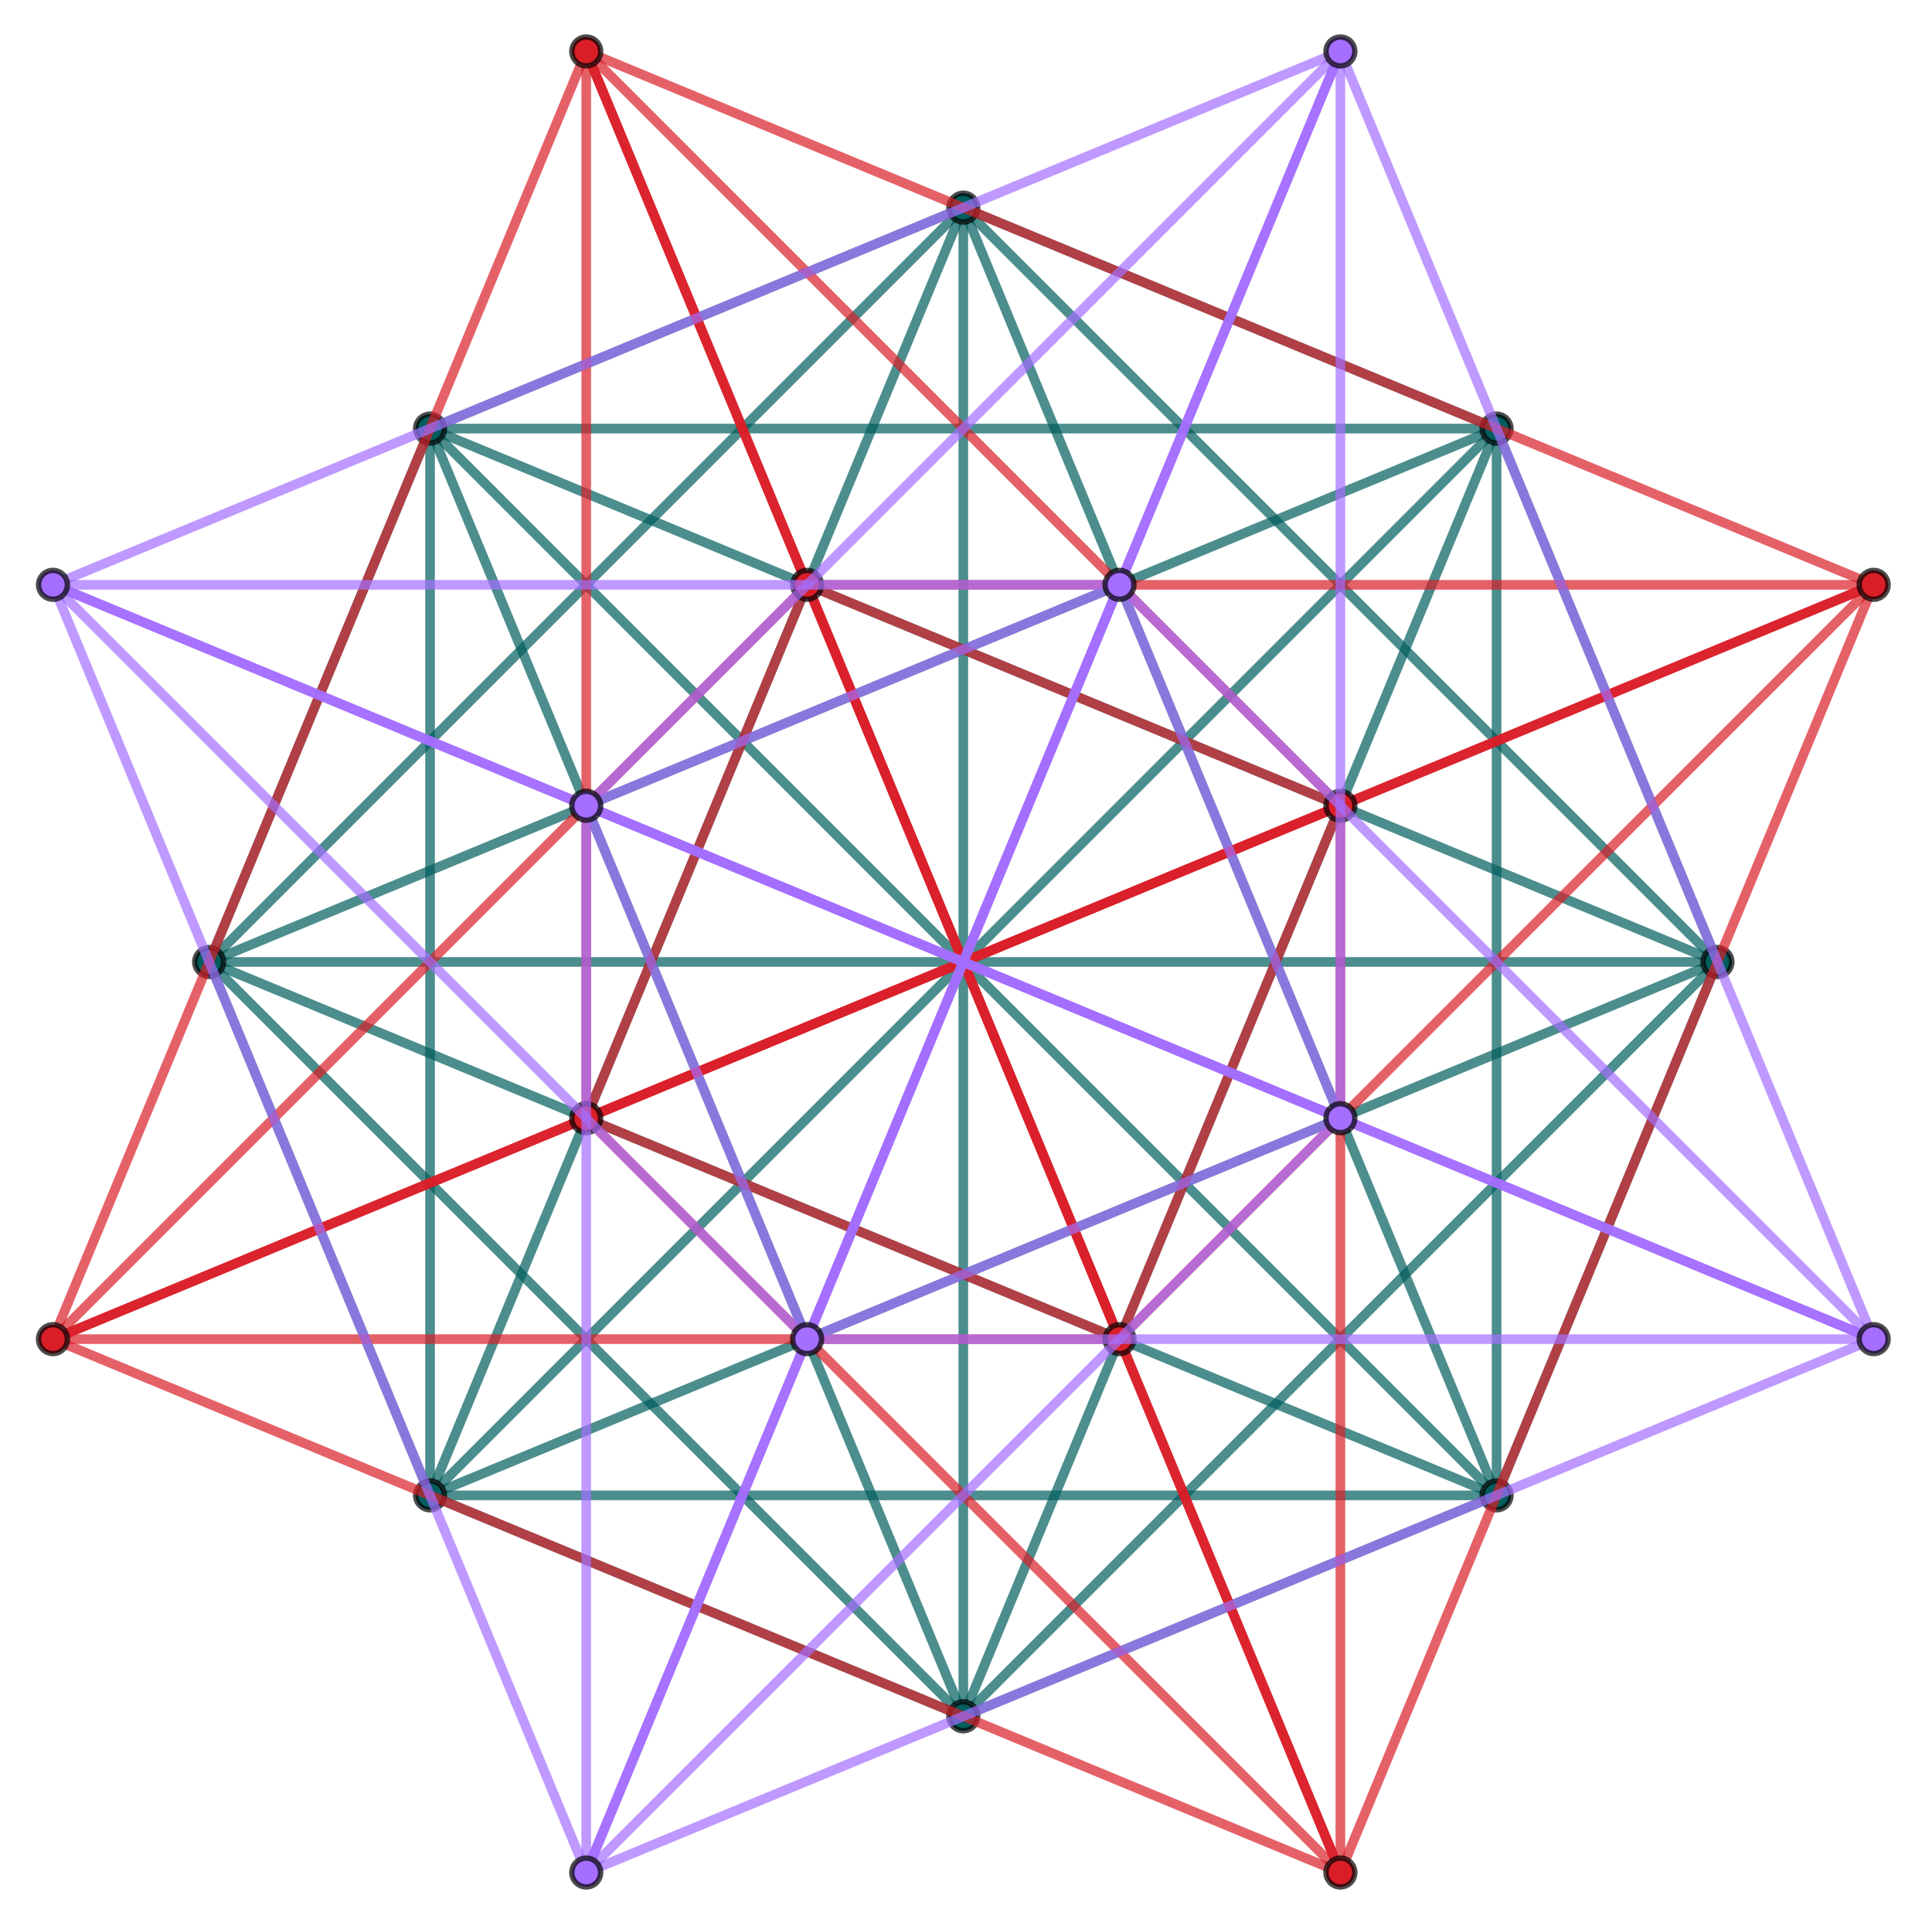 <?xml version="1.0" encoding="UTF-8"?>
<svg xmlns="http://www.w3.org/2000/svg" xmlns:xlink="http://www.w3.org/1999/xlink" width="360pt" height="359pt" viewBox="0 0 360 359" version="1.1">
<g id="surface22">
<path style="fill:none;stroke-width:1.795;stroke-linecap:butt;stroke-linejoin:miter;stroke:rgb(0%,36.47%,36.47%);stroke-opacity:0.7;stroke-miterlimit:3.25;" d="M 384.125 182.312 L 247.402 45.586 " transform="matrix(1,0,0,1,-66,-5)"/>
<path style="fill:none;stroke-width:1.795;stroke-linecap:butt;stroke-linejoin:miter;stroke:rgb(0%,36.47%,36.47%);stroke-opacity:0.7;stroke-miterlimit:3.25;" d="M 384.996 186.695 L 345.898 281.098 " transform="matrix(1,0,0,1,-66,-5)"/>
<path style="fill:none;stroke-width:1.795;stroke-linecap:butt;stroke-linejoin:miter;stroke:rgb(0%,36.47%,36.47%);stroke-opacity:0.7;stroke-miterlimit:3.25;" d="M 384.996 181.73 L 345.898 87.328 " transform="matrix(1,0,0,1,-66,-5)"/>
<path style="fill:none;stroke-width:1.795;stroke-linecap:butt;stroke-linejoin:miter;stroke:rgb(0%,36.47%,36.47%);stroke-opacity:0.7;stroke-miterlimit:3.25;" d="M 383.34 184.211 L 107.66 184.211 " transform="matrix(1,0,0,1,-66,-5)"/>
<path style="fill:none;stroke-width:1.795;stroke-linecap:butt;stroke-linejoin:miter;stroke:rgb(0%,36.47%,36.47%);stroke-opacity:0.7;stroke-miterlimit:3.25;" d="M 384.125 186.113 L 247.402 322.84 " transform="matrix(1,0,0,1,-66,-5)"/>
<path style="fill:none;stroke-width:1.795;stroke-linecap:butt;stroke-linejoin:miter;stroke:rgb(0%,36.47%,36.47%);stroke-opacity:0.7;stroke-miterlimit:3.25;" d="M 383.543 183.184 L 148.617 85.875 " transform="matrix(1,0,0,1,-66,-5)"/>
<path style="fill:none;stroke-width:1.795;stroke-linecap:butt;stroke-linejoin:miter;stroke:rgb(0%,36.47%,36.47%);stroke-opacity:0.7;stroke-miterlimit:3.25;" d="M 383.543 185.242 L 148.617 282.551 " transform="matrix(1,0,0,1,-66,-5)"/>
<path style="fill:none;stroke-width:1.795;stroke-linecap:butt;stroke-linejoin:miter;stroke:rgb(0%,36.47%,36.47%);stroke-opacity:0.7;stroke-miterlimit:3.25;" d="M 246.527 46.172 L 343.84 281.098 " transform="matrix(1,0,0,1,-66,-5)"/>
<path style="fill:none;stroke-width:1.795;stroke-linecap:butt;stroke-linejoin:miter;stroke:rgb(0%,36.47%,36.47%);stroke-opacity:0.7;stroke-miterlimit:3.25;" d="M 247.984 44.715 L 342.383 83.816 " transform="matrix(1,0,0,1,-66,-5)"/>
<path style="fill:none;stroke-width:1.795;stroke-linecap:butt;stroke-linejoin:miter;stroke:rgb(0%,36.47%,36.47%);stroke-opacity:0.7;stroke-miterlimit:3.25;" d="M 243.598 45.586 L 106.875 182.312 " transform="matrix(1,0,0,1,-66,-5)"/>
<path style="fill:none;stroke-width:1.795;stroke-linecap:butt;stroke-linejoin:miter;stroke:rgb(0%,36.47%,36.47%);stroke-opacity:0.7;stroke-miterlimit:3.25;" d="M 245.5 46.375 L 245.5 322.051 " transform="matrix(1,0,0,1,-66,-5)"/>
<path style="fill:none;stroke-width:1.795;stroke-linecap:butt;stroke-linejoin:miter;stroke:rgb(0%,36.47%,36.47%);stroke-opacity:0.7;stroke-miterlimit:3.25;" d="M 243.016 44.715 L 148.617 83.816 " transform="matrix(1,0,0,1,-66,-5)"/>
<path style="fill:none;stroke-width:1.795;stroke-linecap:butt;stroke-linejoin:miter;stroke:rgb(0%,36.47%,36.47%);stroke-opacity:0.7;stroke-miterlimit:3.25;" d="M 244.473 46.172 L 147.16 281.098 " transform="matrix(1,0,0,1,-66,-5)"/>
<path style="fill:none;stroke-width:1.795;stroke-linecap:butt;stroke-linejoin:miter;stroke:rgb(0%,36.47%,36.47%);stroke-opacity:0.7;stroke-miterlimit:3.25;" d="M 344.867 280.891 L 344.867 87.535 " transform="matrix(1,0,0,1,-66,-5)"/>
<path style="fill:none;stroke-width:1.795;stroke-linecap:butt;stroke-linejoin:miter;stroke:rgb(0%,36.47%,36.47%);stroke-opacity:0.7;stroke-miterlimit:3.25;" d="M 342.383 282.551 L 107.457 185.242 " transform="matrix(1,0,0,1,-66,-5)"/>
<path style="fill:none;stroke-width:1.795;stroke-linecap:butt;stroke-linejoin:miter;stroke:rgb(0%,36.47%,36.47%);stroke-opacity:0.7;stroke-miterlimit:3.25;" d="M 342.383 284.609 L 247.984 323.711 " transform="matrix(1,0,0,1,-66,-5)"/>
<path style="fill:none;stroke-width:1.795;stroke-linecap:butt;stroke-linejoin:miter;stroke:rgb(0%,36.47%,36.47%);stroke-opacity:0.7;stroke-miterlimit:3.25;" d="M 342.965 281.68 L 148.035 86.746 " transform="matrix(1,0,0,1,-66,-5)"/>
<path style="fill:none;stroke-width:1.795;stroke-linecap:butt;stroke-linejoin:miter;stroke:rgb(0%,36.47%,36.47%);stroke-opacity:0.7;stroke-miterlimit:3.25;" d="M 342.18 283.582 L 148.82 283.582 " transform="matrix(1,0,0,1,-66,-5)"/>
<path style="fill:none;stroke-width:1.795;stroke-linecap:butt;stroke-linejoin:miter;stroke:rgb(0%,36.47%,36.47%);stroke-opacity:0.7;stroke-miterlimit:3.25;" d="M 342.383 85.875 L 107.457 183.184 " transform="matrix(1,0,0,1,-66,-5)"/>
<path style="fill:none;stroke-width:1.795;stroke-linecap:butt;stroke-linejoin:miter;stroke:rgb(0%,36.47%,36.47%);stroke-opacity:0.7;stroke-miterlimit:3.25;" d="M 343.84 87.328 L 246.527 322.254 " transform="matrix(1,0,0,1,-66,-5)"/>
<path style="fill:none;stroke-width:1.795;stroke-linecap:butt;stroke-linejoin:miter;stroke:rgb(0%,36.47%,36.47%);stroke-opacity:0.7;stroke-miterlimit:3.25;" d="M 342.18 84.844 L 148.82 84.844 " transform="matrix(1,0,0,1,-66,-5)"/>
<path style="fill:none;stroke-width:1.795;stroke-linecap:butt;stroke-linejoin:miter;stroke:rgb(0%,36.47%,36.47%);stroke-opacity:0.7;stroke-miterlimit:3.25;" d="M 342.965 86.746 L 148.035 281.68 " transform="matrix(1,0,0,1,-66,-5)"/>
<path style="fill:none;stroke-width:1.795;stroke-linecap:butt;stroke-linejoin:miter;stroke:rgb(0%,36.47%,36.47%);stroke-opacity:0.7;stroke-miterlimit:3.25;" d="M 106.875 186.113 L 243.598 322.84 " transform="matrix(1,0,0,1,-66,-5)"/>
<path style="fill:none;stroke-width:1.795;stroke-linecap:butt;stroke-linejoin:miter;stroke:rgb(0%,36.47%,36.47%);stroke-opacity:0.7;stroke-miterlimit:3.25;" d="M 106.004 181.73 L 145.102 87.328 " transform="matrix(1,0,0,1,-66,-5)"/>
<path style="fill:none;stroke-width:1.795;stroke-linecap:butt;stroke-linejoin:miter;stroke:rgb(0%,36.47%,36.47%);stroke-opacity:0.7;stroke-miterlimit:3.25;" d="M 106.004 186.695 L 145.102 281.098 " transform="matrix(1,0,0,1,-66,-5)"/>
<path style="fill:none;stroke-width:1.795;stroke-linecap:butt;stroke-linejoin:miter;stroke:rgb(0%,36.47%,36.47%);stroke-opacity:0.7;stroke-miterlimit:3.25;" d="M 244.473 322.254 L 147.16 87.328 " transform="matrix(1,0,0,1,-66,-5)"/>
<path style="fill:none;stroke-width:1.795;stroke-linecap:butt;stroke-linejoin:miter;stroke:rgb(0%,36.47%,36.47%);stroke-opacity:0.7;stroke-miterlimit:3.25;" d="M 243.016 323.711 L 148.617 284.609 " transform="matrix(1,0,0,1,-66,-5)"/>
<path style="fill:none;stroke-width:1.795;stroke-linecap:butt;stroke-linejoin:miter;stroke:rgb(0%,36.47%,36.47%);stroke-opacity:0.7;stroke-miterlimit:3.25;" d="M 146.133 87.535 L 146.133 280.891 " transform="matrix(1,0,0,1,-66,-5)"/>
<path style="fill:none;stroke-width:1.795;stroke-linecap:square;stroke-linejoin:miter;stroke:rgb(0%,36.47%,36.47%);stroke-opacity:0.7;stroke-miterlimit:3.25;" d="M 247.402 45.586 Z M 247.402 45.586 " transform="matrix(1,0,0,1,-66,-5)"/>
<path style="fill:none;stroke-width:1.795;stroke-linecap:square;stroke-linejoin:miter;stroke:rgb(0%,36.47%,36.47%);stroke-opacity:0.7;stroke-miterlimit:3.25;" d="M 345.898 281.098 Z M 345.898 281.098 " transform="matrix(1,0,0,1,-66,-5)"/>
<path style="fill:none;stroke-width:1.795;stroke-linecap:square;stroke-linejoin:miter;stroke:rgb(0%,36.47%,36.47%);stroke-opacity:0.7;stroke-miterlimit:3.25;" d="M 345.898 87.328 Z M 345.898 87.328 " transform="matrix(1,0,0,1,-66,-5)"/>
<path style="fill:none;stroke-width:1.795;stroke-linecap:square;stroke-linejoin:miter;stroke:rgb(0%,36.47%,36.47%);stroke-opacity:0.7;stroke-miterlimit:3.25;" d="M 107.66 184.211 Z M 107.66 184.211 " transform="matrix(1,0,0,1,-66,-5)"/>
<path style="fill:none;stroke-width:1.795;stroke-linecap:square;stroke-linejoin:miter;stroke:rgb(0%,36.47%,36.47%);stroke-opacity:0.7;stroke-miterlimit:3.25;" d="M 247.402 322.84 Z M 247.402 322.84 " transform="matrix(1,0,0,1,-66,-5)"/>
<path style="fill:none;stroke-width:1.795;stroke-linecap:square;stroke-linejoin:miter;stroke:rgb(0%,36.47%,36.47%);stroke-opacity:0.7;stroke-miterlimit:3.25;" d="M 148.617 85.875 Z M 148.617 85.875 " transform="matrix(1,0,0,1,-66,-5)"/>
<path style="fill:none;stroke-width:1.795;stroke-linecap:square;stroke-linejoin:miter;stroke:rgb(0%,36.47%,36.47%);stroke-opacity:0.7;stroke-miterlimit:3.25;" d="M 148.617 282.551 Z M 148.617 282.551 " transform="matrix(1,0,0,1,-66,-5)"/>
<path style="fill:none;stroke-width:1.795;stroke-linecap:square;stroke-linejoin:miter;stroke:rgb(0%,36.47%,36.47%);stroke-opacity:0.7;stroke-miterlimit:3.25;" d="M 343.84 281.098 Z M 343.84 281.098 " transform="matrix(1,0,0,1,-66,-5)"/>
<path style="fill:none;stroke-width:1.795;stroke-linecap:square;stroke-linejoin:miter;stroke:rgb(0%,36.47%,36.47%);stroke-opacity:0.7;stroke-miterlimit:3.25;" d="M 342.383 83.816 Z M 342.383 83.816 " transform="matrix(1,0,0,1,-66,-5)"/>
<path style="fill:none;stroke-width:1.795;stroke-linecap:square;stroke-linejoin:miter;stroke:rgb(0%,36.47%,36.47%);stroke-opacity:0.7;stroke-miterlimit:3.25;" d="M 106.875 182.312 Z M 106.875 182.312 " transform="matrix(1,0,0,1,-66,-5)"/>
<path style="fill:none;stroke-width:1.795;stroke-linecap:square;stroke-linejoin:miter;stroke:rgb(0%,36.47%,36.47%);stroke-opacity:0.7;stroke-miterlimit:3.25;" d="M 245.5 322.051 Z M 245.5 322.051 " transform="matrix(1,0,0,1,-66,-5)"/>
<path style="fill:none;stroke-width:1.795;stroke-linecap:square;stroke-linejoin:miter;stroke:rgb(0%,36.47%,36.47%);stroke-opacity:0.7;stroke-miterlimit:3.25;" d="M 148.617 83.816 Z M 148.617 83.816 " transform="matrix(1,0,0,1,-66,-5)"/>
<path style="fill:none;stroke-width:1.795;stroke-linecap:square;stroke-linejoin:miter;stroke:rgb(0%,36.47%,36.47%);stroke-opacity:0.7;stroke-miterlimit:3.25;" d="M 147.16 281.098 Z M 147.16 281.098 " transform="matrix(1,0,0,1,-66,-5)"/>
<path style="fill:none;stroke-width:1.795;stroke-linecap:square;stroke-linejoin:miter;stroke:rgb(0%,36.47%,36.47%);stroke-opacity:0.7;stroke-miterlimit:3.25;" d="M 344.867 87.535 Z M 344.867 87.535 " transform="matrix(1,0,0,1,-66,-5)"/>
<path style="fill:none;stroke-width:1.795;stroke-linecap:square;stroke-linejoin:miter;stroke:rgb(0%,36.47%,36.47%);stroke-opacity:0.7;stroke-miterlimit:3.25;" d="M 107.457 185.242 Z M 107.457 185.242 " transform="matrix(1,0,0,1,-66,-5)"/>
<path style="fill:none;stroke-width:1.795;stroke-linecap:square;stroke-linejoin:miter;stroke:rgb(0%,36.47%,36.47%);stroke-opacity:0.7;stroke-miterlimit:3.25;" d="M 247.984 323.711 Z M 247.984 323.711 " transform="matrix(1,0,0,1,-66,-5)"/>
<path style="fill:none;stroke-width:1.795;stroke-linecap:square;stroke-linejoin:miter;stroke:rgb(0%,36.47%,36.47%);stroke-opacity:0.7;stroke-miterlimit:3.25;" d="M 148.035 86.746 Z M 148.035 86.746 " transform="matrix(1,0,0,1,-66,-5)"/>
<path style="fill:none;stroke-width:1.795;stroke-linecap:square;stroke-linejoin:miter;stroke:rgb(0%,36.47%,36.47%);stroke-opacity:0.7;stroke-miterlimit:3.25;" d="M 148.82 283.582 Z M 148.82 283.582 " transform="matrix(1,0,0,1,-66,-5)"/>
<path style="fill:none;stroke-width:1.795;stroke-linecap:square;stroke-linejoin:miter;stroke:rgb(0%,36.47%,36.47%);stroke-opacity:0.7;stroke-miterlimit:3.25;" d="M 107.457 183.184 Z M 107.457 183.184 " transform="matrix(1,0,0,1,-66,-5)"/>
<path style="fill:none;stroke-width:1.795;stroke-linecap:square;stroke-linejoin:miter;stroke:rgb(0%,36.47%,36.47%);stroke-opacity:0.7;stroke-miterlimit:3.25;" d="M 246.527 322.254 Z M 246.527 322.254 " transform="matrix(1,0,0,1,-66,-5)"/>
<path style="fill:none;stroke-width:1.795;stroke-linecap:square;stroke-linejoin:miter;stroke:rgb(0%,36.47%,36.47%);stroke-opacity:0.7;stroke-miterlimit:3.25;" d="M 148.82 84.844 Z M 148.82 84.844 " transform="matrix(1,0,0,1,-66,-5)"/>
<path style="fill:none;stroke-width:1.795;stroke-linecap:square;stroke-linejoin:miter;stroke:rgb(0%,36.47%,36.47%);stroke-opacity:0.7;stroke-miterlimit:3.25;" d="M 148.035 281.68 Z M 148.035 281.68 " transform="matrix(1,0,0,1,-66,-5)"/>
<path style="fill:none;stroke-width:1.795;stroke-linecap:square;stroke-linejoin:miter;stroke:rgb(0%,36.47%,36.47%);stroke-opacity:0.7;stroke-miterlimit:3.25;" d="M 243.598 322.84 Z M 243.598 322.84 " transform="matrix(1,0,0,1,-66,-5)"/>
<path style="fill:none;stroke-width:1.795;stroke-linecap:square;stroke-linejoin:miter;stroke:rgb(0%,36.47%,36.47%);stroke-opacity:0.7;stroke-miterlimit:3.25;" d="M 145.102 87.328 Z M 145.102 87.328 " transform="matrix(1,0,0,1,-66,-5)"/>
<path style="fill:none;stroke-width:1.795;stroke-linecap:square;stroke-linejoin:miter;stroke:rgb(0%,36.47%,36.47%);stroke-opacity:0.7;stroke-miterlimit:3.25;" d="M 145.102 281.098 Z M 145.102 281.098 " transform="matrix(1,0,0,1,-66,-5)"/>
<path style="fill:none;stroke-width:1.795;stroke-linecap:square;stroke-linejoin:miter;stroke:rgb(0%,36.47%,36.47%);stroke-opacity:0.7;stroke-miterlimit:3.25;" d="M 147.16 87.328 Z M 147.16 87.328 " transform="matrix(1,0,0,1,-66,-5)"/>
<path style="fill:none;stroke-width:1.795;stroke-linecap:square;stroke-linejoin:miter;stroke:rgb(0%,36.47%,36.47%);stroke-opacity:0.7;stroke-miterlimit:3.25;" d="M 148.617 284.609 Z M 148.617 284.609 " transform="matrix(1,0,0,1,-66,-5)"/>
<path style="fill:none;stroke-width:1.795;stroke-linecap:square;stroke-linejoin:miter;stroke:rgb(0%,36.47%,36.47%);stroke-opacity:0.7;stroke-miterlimit:3.25;" d="M 146.133 280.891 Z M 146.133 280.891 " transform="matrix(1,0,0,1,-66,-5)"/>
<path style="fill-rule:evenodd;fill:rgb(0%,36.47%,36.47%);fill-opacity:1;stroke-width:1;stroke-linecap:square;stroke-linejoin:miter;stroke:rgb(0%,0%,0%);stroke-opacity:0.7;stroke-miterlimit:3.25;" d="M 388.715 184.211 C 388.715 183.5 388.434 182.816 387.93 182.312 C 387.426 181.809 386.738 181.523 386.027 181.523 C 385.312 181.523 384.629 181.809 384.125 182.312 C 383.621 182.816 383.34 183.5 383.34 184.211 C 383.34 184.926 383.621 185.609 384.125 186.113 C 384.629 186.617 385.312 186.902 386.027 186.902 C 386.738 186.902 387.426 186.617 387.93 186.113 C 388.434 185.609 388.715 184.926 388.715 184.211 Z M 388.715 184.211 " transform="matrix(1,0,0,1,-66,-5)"/>
<path style="fill-rule:evenodd;fill:rgb(0%,36.47%,36.47%);fill-opacity:1;stroke-width:1;stroke-linecap:square;stroke-linejoin:miter;stroke:rgb(0%,0%,0%);stroke-opacity:0.7;stroke-miterlimit:3.25;" d="M 248.188 43.688 C 248.188 42.973 247.906 42.289 247.402 41.785 C 246.898 41.281 246.215 40.996 245.5 40.996 C 244.785 40.996 244.102 41.281 243.598 41.785 C 243.094 42.289 242.812 42.973 242.812 43.688 C 242.812 44.398 243.094 45.082 243.598 45.586 C 244.102 46.09 244.785 46.375 245.5 46.375 C 246.215 46.375 246.898 46.09 247.402 45.586 C 247.906 45.082 248.188 44.398 248.188 43.688 Z M 248.188 43.688 " transform="matrix(1,0,0,1,-66,-5)"/>
<path style="fill-rule:evenodd;fill:rgb(0%,36.47%,36.47%);fill-opacity:1;stroke-width:1;stroke-linecap:square;stroke-linejoin:miter;stroke:rgb(0%,0%,0%);stroke-opacity:0.7;stroke-miterlimit:3.25;" d="M 347.555 283.582 C 347.555 282.867 347.273 282.184 346.77 281.68 C 346.266 281.176 345.582 280.891 344.867 280.891 C 344.156 280.891 343.469 281.176 342.965 281.68 C 342.461 282.184 342.18 282.867 342.18 283.582 C 342.18 284.293 342.461 284.977 342.965 285.48 C 343.469 285.984 344.156 286.27 344.867 286.27 C 345.582 286.27 346.266 285.984 346.77 285.48 C 347.273 284.977 347.555 284.293 347.555 283.582 Z M 347.555 283.582 " transform="matrix(1,0,0,1,-66,-5)"/>
<path style="fill-rule:evenodd;fill:rgb(0%,36.47%,36.47%);fill-opacity:1;stroke-width:1;stroke-linecap:square;stroke-linejoin:miter;stroke:rgb(0%,0%,0%);stroke-opacity:0.7;stroke-miterlimit:3.25;" d="M 347.555 84.844 C 347.555 84.133 347.273 83.449 346.77 82.945 C 346.266 82.441 345.582 82.156 344.867 82.156 C 344.156 82.156 343.469 82.441 342.965 82.945 C 342.461 83.449 342.18 84.133 342.18 84.844 C 342.18 85.559 342.461 86.242 342.965 86.746 C 343.469 87.25 344.156 87.535 344.867 87.535 C 345.582 87.535 346.266 87.25 346.77 86.746 C 347.273 86.242 347.555 85.559 347.555 84.844 Z M 347.555 84.844 " transform="matrix(1,0,0,1,-66,-5)"/>
<path style="fill-rule:evenodd;fill:rgb(0%,36.47%,36.47%);fill-opacity:1;stroke-width:1;stroke-linecap:square;stroke-linejoin:miter;stroke:rgb(0%,0%,0%);stroke-opacity:0.7;stroke-miterlimit:3.25;" d="M 107.66 184.211 C 107.66 183.5 107.379 182.816 106.875 182.312 C 106.371 181.809 105.688 181.523 104.973 181.523 C 104.262 181.523 103.574 181.809 103.07 182.312 C 102.566 182.816 102.285 183.5 102.285 184.211 C 102.285 184.926 102.566 185.609 103.07 186.113 C 103.574 186.617 104.262 186.902 104.973 186.902 C 105.688 186.902 106.371 186.617 106.875 186.113 C 107.379 185.609 107.66 184.926 107.66 184.211 Z M 107.66 184.211 " transform="matrix(1,0,0,1,-66,-5)"/>
<path style="fill-rule:evenodd;fill:rgb(0%,36.47%,36.47%);fill-opacity:1;stroke-width:1;stroke-linecap:square;stroke-linejoin:miter;stroke:rgb(0%,0%,0%);stroke-opacity:0.7;stroke-miterlimit:3.25;" d="M 248.188 324.738 C 248.188 324.027 247.906 323.344 247.402 322.84 C 246.898 322.336 246.215 322.051 245.5 322.051 C 244.785 322.051 244.102 322.336 243.598 322.84 C 243.094 323.344 242.812 324.027 242.812 324.738 C 242.812 325.453 243.094 326.137 243.598 326.641 C 244.102 327.145 244.785 327.43 245.5 327.43 C 246.215 327.43 246.898 327.145 247.402 326.641 C 247.906 326.137 248.188 325.453 248.188 324.738 Z M 248.188 324.738 " transform="matrix(1,0,0,1,-66,-5)"/>
<path style="fill-rule:evenodd;fill:rgb(0%,36.47%,36.47%);fill-opacity:1;stroke-width:1;stroke-linecap:square;stroke-linejoin:miter;stroke:rgb(0%,0%,0%);stroke-opacity:0.7;stroke-miterlimit:3.25;" d="M 148.82 84.844 C 148.82 84.133 148.539 83.449 148.035 82.945 C 147.531 82.441 146.844 82.156 146.133 82.156 C 145.418 82.156 144.734 82.441 144.23 82.945 C 143.727 83.449 143.445 84.133 143.445 84.844 C 143.445 85.559 143.727 86.242 144.23 86.746 C 144.734 87.25 145.418 87.535 146.133 87.535 C 146.844 87.535 147.531 87.25 148.035 86.746 C 148.539 86.242 148.82 85.559 148.82 84.844 Z M 148.82 84.844 " transform="matrix(1,0,0,1,-66,-5)"/>
<path style="fill-rule:evenodd;fill:rgb(0%,36.47%,36.47%);fill-opacity:1;stroke-width:1;stroke-linecap:square;stroke-linejoin:miter;stroke:rgb(0%,0%,0%);stroke-opacity:0.7;stroke-miterlimit:3.25;" d="M 148.82 283.582 C 148.82 282.867 148.539 282.184 148.035 281.68 C 147.531 281.176 146.844 280.891 146.133 280.891 C 145.418 280.891 144.734 281.176 144.23 281.68 C 143.727 282.184 143.445 282.867 143.445 283.582 C 143.445 284.293 143.727 284.977 144.23 285.48 C 144.734 285.984 145.418 286.27 146.133 286.27 C 146.844 286.27 147.531 285.984 148.035 285.48 C 148.539 284.977 148.82 284.293 148.82 283.582 Z M 148.82 283.582 " transform="matrix(1,0,0,1,-66,-5)"/>
<path style="fill:none;stroke-width:1.795;stroke-linecap:butt;stroke-linejoin:miter;stroke:rgb(85.489%,11.765%,15.686%);stroke-opacity:0.7;stroke-miterlimit:3.25;" d="M 217.426 116.434 L 314.734 351.359 " transform="matrix(1,0,0,1,-66,-5)"/>
<path style="fill:none;stroke-width:1.795;stroke-linecap:butt;stroke-linejoin:miter;stroke:rgb(85.489%,11.765%,15.686%);stroke-opacity:0.7;stroke-miterlimit:3.25;" d="M 218.879 114.977 L 313.281 154.078 " transform="matrix(1,0,0,1,-66,-5)"/>
<path style="fill:none;stroke-width:1.795;stroke-linecap:butt;stroke-linejoin:miter;stroke:rgb(85.489%,11.765%,15.686%);stroke-opacity:0.7;stroke-miterlimit:3.25;" d="M 215.367 116.434 L 176.266 210.832 " transform="matrix(1,0,0,1,-66,-5)"/>
<path style="fill:none;stroke-width:1.795;stroke-linecap:butt;stroke-linejoin:miter;stroke:rgb(85.489%,11.765%,15.686%);stroke-opacity:0.7;stroke-miterlimit:3.25;" d="M 215.367 111.465 L 176.266 17.066 " transform="matrix(1,0,0,1,-66,-5)"/>
<path style="fill:none;stroke-width:1.795;stroke-linecap:butt;stroke-linejoin:miter;stroke:rgb(85.489%,11.765%,15.686%);stroke-opacity:0.7;stroke-miterlimit:3.25;" d="M 217.426 116.434 L 273.574 251.992 " transform="matrix(1,0,0,1,-66,-5)"/>
<path style="fill:none;stroke-width:1.795;stroke-linecap:butt;stroke-linejoin:miter;stroke:rgb(85.489%,11.765%,15.686%);stroke-opacity:0.7;stroke-miterlimit:3.25;" d="M 219.086 113.949 L 412.441 113.949 " transform="matrix(1,0,0,1,-66,-5)"/>
<path style="fill:none;stroke-width:1.795;stroke-linecap:butt;stroke-linejoin:miter;stroke:rgb(85.489%,11.765%,15.686%);stroke-opacity:0.7;stroke-miterlimit:3.25;" d="M 214.496 115.852 L 77.77 252.574 " transform="matrix(1,0,0,1,-66,-5)"/>
<path style="fill:none;stroke-width:1.795;stroke-linecap:butt;stroke-linejoin:miter;stroke:rgb(85.489%,11.765%,15.686%);stroke-opacity:0.7;stroke-miterlimit:3.25;" d="M 315.762 351.156 L 315.762 157.797 " transform="matrix(1,0,0,1,-66,-5)"/>
<path style="fill:none;stroke-width:1.795;stroke-linecap:butt;stroke-linejoin:miter;stroke:rgb(85.489%,11.765%,15.686%);stroke-opacity:0.7;stroke-miterlimit:3.25;" d="M 313.863 351.941 L 177.137 215.219 " transform="matrix(1,0,0,1,-66,-5)"/>
<path style="fill:none;stroke-width:1.795;stroke-linecap:butt;stroke-linejoin:miter;stroke:rgb(85.489%,11.765%,15.686%);stroke-opacity:0.7;stroke-miterlimit:3.25;" d="M 314.734 351.359 L 176.266 17.066 " transform="matrix(1,0,0,1,-66,-5)"/>
<path style="fill:none;stroke-width:1.795;stroke-linecap:butt;stroke-linejoin:miter;stroke:rgb(85.489%,11.765%,15.686%);stroke-opacity:0.7;stroke-miterlimit:3.25;" d="M 314.734 351.359 L 275.633 256.961 " transform="matrix(1,0,0,1,-66,-5)"/>
<path style="fill:none;stroke-width:1.795;stroke-linecap:butt;stroke-linejoin:miter;stroke:rgb(85.489%,11.765%,15.686%);stroke-opacity:0.7;stroke-miterlimit:3.25;" d="M 316.793 351.359 L 414.102 116.434 " transform="matrix(1,0,0,1,-66,-5)"/>
<path style="fill:none;stroke-width:1.795;stroke-linecap:butt;stroke-linejoin:miter;stroke:rgb(85.489%,11.765%,15.686%);stroke-opacity:0.7;stroke-miterlimit:3.25;" d="M 313.281 352.816 L 78.352 255.504 " transform="matrix(1,0,0,1,-66,-5)"/>
<path style="fill:none;stroke-width:1.795;stroke-linecap:butt;stroke-linejoin:miter;stroke:rgb(85.489%,11.765%,15.686%);stroke-opacity:0.7;stroke-miterlimit:3.25;" d="M 313.281 156.137 L 177.719 212.289 " transform="matrix(1,0,0,1,-66,-5)"/>
<path style="fill:none;stroke-width:1.795;stroke-linecap:butt;stroke-linejoin:miter;stroke:rgb(85.489%,11.765%,15.686%);stroke-opacity:0.7;stroke-miterlimit:3.25;" d="M 313.863 153.207 L 177.137 16.484 " transform="matrix(1,0,0,1,-66,-5)"/>
<path style="fill:none;stroke-width:1.795;stroke-linecap:butt;stroke-linejoin:miter;stroke:rgb(85.489%,11.765%,15.686%);stroke-opacity:0.7;stroke-miterlimit:3.25;" d="M 314.734 157.594 L 275.633 251.992 " transform="matrix(1,0,0,1,-66,-5)"/>
<path style="fill:none;stroke-width:1.795;stroke-linecap:butt;stroke-linejoin:miter;stroke:rgb(85.489%,11.765%,15.686%);stroke-opacity:0.7;stroke-miterlimit:3.25;" d="M 318.246 154.078 L 412.648 114.977 " transform="matrix(1,0,0,1,-66,-5)"/>
<path style="fill:none;stroke-width:1.795;stroke-linecap:butt;stroke-linejoin:miter;stroke:rgb(85.489%,11.765%,15.686%);stroke-opacity:0.7;stroke-miterlimit:3.25;" d="M 313.281 156.137 L 78.352 253.449 " transform="matrix(1,0,0,1,-66,-5)"/>
<path style="fill:none;stroke-width:1.795;stroke-linecap:butt;stroke-linejoin:miter;stroke:rgb(85.489%,11.765%,15.686%);stroke-opacity:0.7;stroke-miterlimit:3.25;" d="M 175.238 210.629 L 175.238 17.27 " transform="matrix(1,0,0,1,-66,-5)"/>
<path style="fill:none;stroke-width:1.795;stroke-linecap:butt;stroke-linejoin:miter;stroke:rgb(85.489%,11.765%,15.686%);stroke-opacity:0.7;stroke-miterlimit:3.25;" d="M 177.719 214.348 L 272.121 253.449 " transform="matrix(1,0,0,1,-66,-5)"/>
<path style="fill:none;stroke-width:1.795;stroke-linecap:butt;stroke-linejoin:miter;stroke:rgb(85.489%,11.765%,15.686%);stroke-opacity:0.7;stroke-miterlimit:3.25;" d="M 177.719 212.289 L 412.648 114.977 " transform="matrix(1,0,0,1,-66,-5)"/>
<path style="fill:none;stroke-width:1.795;stroke-linecap:butt;stroke-linejoin:miter;stroke:rgb(85.489%,11.765%,15.686%);stroke-opacity:0.7;stroke-miterlimit:3.25;" d="M 172.754 214.348 L 78.352 253.449 " transform="matrix(1,0,0,1,-66,-5)"/>
<path style="fill:none;stroke-width:1.795;stroke-linecap:butt;stroke-linejoin:miter;stroke:rgb(85.489%,11.765%,15.686%);stroke-opacity:0.7;stroke-miterlimit:3.25;" d="M 176.266 17.066 L 273.574 251.992 " transform="matrix(1,0,0,1,-66,-5)"/>
<path style="fill:none;stroke-width:1.795;stroke-linecap:butt;stroke-linejoin:miter;stroke:rgb(85.489%,11.765%,15.686%);stroke-opacity:0.7;stroke-miterlimit:3.25;" d="M 177.719 15.609 L 412.648 112.922 " transform="matrix(1,0,0,1,-66,-5)"/>
<path style="fill:none;stroke-width:1.795;stroke-linecap:butt;stroke-linejoin:miter;stroke:rgb(85.489%,11.765%,15.686%);stroke-opacity:0.7;stroke-miterlimit:3.25;" d="M 174.207 17.066 L 76.898 251.992 " transform="matrix(1,0,0,1,-66,-5)"/>
<path style="fill:none;stroke-width:1.795;stroke-linecap:butt;stroke-linejoin:miter;stroke:rgb(85.489%,11.765%,15.686%);stroke-opacity:0.7;stroke-miterlimit:3.25;" d="M 276.504 252.574 L 413.23 115.852 " transform="matrix(1,0,0,1,-66,-5)"/>
<path style="fill:none;stroke-width:1.795;stroke-linecap:butt;stroke-linejoin:miter;stroke:rgb(85.489%,11.765%,15.686%);stroke-opacity:0.7;stroke-miterlimit:3.25;" d="M 271.914 254.477 L 78.559 254.477 " transform="matrix(1,0,0,1,-66,-5)"/>
<path style="fill:none;stroke-width:1.795;stroke-linecap:butt;stroke-linejoin:miter;stroke:rgb(85.489%,11.765%,15.686%);stroke-opacity:0.7;stroke-miterlimit:3.25;" d="M 412.648 114.977 L 78.352 253.449 " transform="matrix(1,0,0,1,-66,-5)"/>
<path style="fill:none;stroke-width:1.795;stroke-linecap:square;stroke-linejoin:miter;stroke:rgb(85.489%,11.765%,15.686%);stroke-opacity:0.7;stroke-miterlimit:3.25;" d="M 314.734 351.359 Z M 314.734 351.359 " transform="matrix(1,0,0,1,-66,-5)"/>
<path style="fill:none;stroke-width:1.795;stroke-linecap:square;stroke-linejoin:miter;stroke:rgb(85.489%,11.765%,15.686%);stroke-opacity:0.7;stroke-miterlimit:3.25;" d="M 313.281 154.078 Z M 313.281 154.078 " transform="matrix(1,0,0,1,-66,-5)"/>
<path style="fill:none;stroke-width:1.795;stroke-linecap:square;stroke-linejoin:miter;stroke:rgb(85.489%,11.765%,15.686%);stroke-opacity:0.7;stroke-miterlimit:3.25;" d="M 176.266 210.832 Z M 176.266 210.832 " transform="matrix(1,0,0,1,-66,-5)"/>
<path style="fill:none;stroke-width:1.795;stroke-linecap:square;stroke-linejoin:miter;stroke:rgb(85.489%,11.765%,15.686%);stroke-opacity:0.7;stroke-miterlimit:3.25;" d="M 176.266 17.066 Z M 176.266 17.066 " transform="matrix(1,0,0,1,-66,-5)"/>
<path style="fill:none;stroke-width:1.795;stroke-linecap:square;stroke-linejoin:miter;stroke:rgb(85.489%,11.765%,15.686%);stroke-opacity:0.7;stroke-miterlimit:3.25;" d="M 273.574 251.992 Z M 273.574 251.992 " transform="matrix(1,0,0,1,-66,-5)"/>
<path style="fill:none;stroke-width:1.795;stroke-linecap:square;stroke-linejoin:miter;stroke:rgb(85.489%,11.765%,15.686%);stroke-opacity:0.7;stroke-miterlimit:3.25;" d="M 412.441 113.949 Z M 412.441 113.949 " transform="matrix(1,0,0,1,-66,-5)"/>
<path style="fill:none;stroke-width:1.795;stroke-linecap:square;stroke-linejoin:miter;stroke:rgb(85.489%,11.765%,15.686%);stroke-opacity:0.7;stroke-miterlimit:3.25;" d="M 77.77 252.574 Z M 77.77 252.574 " transform="matrix(1,0,0,1,-66,-5)"/>
<path style="fill:none;stroke-width:1.795;stroke-linecap:square;stroke-linejoin:miter;stroke:rgb(85.489%,11.765%,15.686%);stroke-opacity:0.7;stroke-miterlimit:3.25;" d="M 315.762 157.797 Z M 315.762 157.797 " transform="matrix(1,0,0,1,-66,-5)"/>
<path style="fill:none;stroke-width:1.795;stroke-linecap:square;stroke-linejoin:miter;stroke:rgb(85.489%,11.765%,15.686%);stroke-opacity:0.7;stroke-miterlimit:3.25;" d="M 177.137 215.219 Z M 177.137 215.219 " transform="matrix(1,0,0,1,-66,-5)"/>
<path style="fill:none;stroke-width:1.795;stroke-linecap:square;stroke-linejoin:miter;stroke:rgb(85.489%,11.765%,15.686%);stroke-opacity:0.7;stroke-miterlimit:3.25;" d="M 176.266 17.066 Z M 176.266 17.066 " transform="matrix(1,0,0,1,-66,-5)"/>
<path style="fill:none;stroke-width:1.795;stroke-linecap:square;stroke-linejoin:miter;stroke:rgb(85.489%,11.765%,15.686%);stroke-opacity:0.7;stroke-miterlimit:3.25;" d="M 275.633 256.961 Z M 275.633 256.961 " transform="matrix(1,0,0,1,-66,-5)"/>
<path style="fill:none;stroke-width:1.795;stroke-linecap:square;stroke-linejoin:miter;stroke:rgb(85.489%,11.765%,15.686%);stroke-opacity:0.7;stroke-miterlimit:3.25;" d="M 414.102 116.434 Z M 414.102 116.434 " transform="matrix(1,0,0,1,-66,-5)"/>
<path style="fill:none;stroke-width:1.795;stroke-linecap:square;stroke-linejoin:miter;stroke:rgb(85.489%,11.765%,15.686%);stroke-opacity:0.7;stroke-miterlimit:3.25;" d="M 78.352 255.504 Z M 78.352 255.504 " transform="matrix(1,0,0,1,-66,-5)"/>
<path style="fill:none;stroke-width:1.795;stroke-linecap:square;stroke-linejoin:miter;stroke:rgb(85.489%,11.765%,15.686%);stroke-opacity:0.7;stroke-miterlimit:3.25;" d="M 177.719 212.289 Z M 177.719 212.289 " transform="matrix(1,0,0,1,-66,-5)"/>
<path style="fill:none;stroke-width:1.795;stroke-linecap:square;stroke-linejoin:miter;stroke:rgb(85.489%,11.765%,15.686%);stroke-opacity:0.7;stroke-miterlimit:3.25;" d="M 177.137 16.484 Z M 177.137 16.484 " transform="matrix(1,0,0,1,-66,-5)"/>
<path style="fill:none;stroke-width:1.795;stroke-linecap:square;stroke-linejoin:miter;stroke:rgb(85.489%,11.765%,15.686%);stroke-opacity:0.7;stroke-miterlimit:3.25;" d="M 275.633 251.992 Z M 275.633 251.992 " transform="matrix(1,0,0,1,-66,-5)"/>
<path style="fill:none;stroke-width:1.795;stroke-linecap:square;stroke-linejoin:miter;stroke:rgb(85.489%,11.765%,15.686%);stroke-opacity:0.7;stroke-miterlimit:3.25;" d="M 412.648 114.977 Z M 412.648 114.977 " transform="matrix(1,0,0,1,-66,-5)"/>
<path style="fill:none;stroke-width:1.795;stroke-linecap:square;stroke-linejoin:miter;stroke:rgb(85.489%,11.765%,15.686%);stroke-opacity:0.7;stroke-miterlimit:3.25;" d="M 78.352 253.449 Z M 78.352 253.449 " transform="matrix(1,0,0,1,-66,-5)"/>
<path style="fill:none;stroke-width:1.795;stroke-linecap:square;stroke-linejoin:miter;stroke:rgb(85.489%,11.765%,15.686%);stroke-opacity:0.7;stroke-miterlimit:3.25;" d="M 175.238 17.27 Z M 175.238 17.27 " transform="matrix(1,0,0,1,-66,-5)"/>
<path style="fill:none;stroke-width:1.795;stroke-linecap:square;stroke-linejoin:miter;stroke:rgb(85.489%,11.765%,15.686%);stroke-opacity:0.7;stroke-miterlimit:3.25;" d="M 272.121 253.449 Z M 272.121 253.449 " transform="matrix(1,0,0,1,-66,-5)"/>
<path style="fill:none;stroke-width:1.795;stroke-linecap:square;stroke-linejoin:miter;stroke:rgb(85.489%,11.765%,15.686%);stroke-opacity:0.7;stroke-miterlimit:3.25;" d="M 412.648 114.977 Z M 412.648 114.977 " transform="matrix(1,0,0,1,-66,-5)"/>
<path style="fill:none;stroke-width:1.795;stroke-linecap:square;stroke-linejoin:miter;stroke:rgb(85.489%,11.765%,15.686%);stroke-opacity:0.7;stroke-miterlimit:3.25;" d="M 78.352 253.449 Z M 78.352 253.449 " transform="matrix(1,0,0,1,-66,-5)"/>
<path style="fill:none;stroke-width:1.795;stroke-linecap:square;stroke-linejoin:miter;stroke:rgb(85.489%,11.765%,15.686%);stroke-opacity:0.7;stroke-miterlimit:3.25;" d="M 273.574 251.992 Z M 273.574 251.992 " transform="matrix(1,0,0,1,-66,-5)"/>
<path style="fill:none;stroke-width:1.795;stroke-linecap:square;stroke-linejoin:miter;stroke:rgb(85.489%,11.765%,15.686%);stroke-opacity:0.7;stroke-miterlimit:3.25;" d="M 412.648 112.922 Z M 412.648 112.922 " transform="matrix(1,0,0,1,-66,-5)"/>
<path style="fill:none;stroke-width:1.795;stroke-linecap:square;stroke-linejoin:miter;stroke:rgb(85.489%,11.765%,15.686%);stroke-opacity:0.7;stroke-miterlimit:3.25;" d="M 76.898 251.992 Z M 76.898 251.992 " transform="matrix(1,0,0,1,-66,-5)"/>
<path style="fill:none;stroke-width:1.795;stroke-linecap:square;stroke-linejoin:miter;stroke:rgb(85.489%,11.765%,15.686%);stroke-opacity:0.7;stroke-miterlimit:3.25;" d="M 413.23 115.852 Z M 413.23 115.852 " transform="matrix(1,0,0,1,-66,-5)"/>
<path style="fill:none;stroke-width:1.795;stroke-linecap:square;stroke-linejoin:miter;stroke:rgb(85.489%,11.765%,15.686%);stroke-opacity:0.7;stroke-miterlimit:3.25;" d="M 78.559 254.477 Z M 78.559 254.477 " transform="matrix(1,0,0,1,-66,-5)"/>
<path style="fill:none;stroke-width:1.795;stroke-linecap:square;stroke-linejoin:miter;stroke:rgb(85.489%,11.765%,15.686%);stroke-opacity:0.7;stroke-miterlimit:3.25;" d="M 78.352 253.449 Z M 78.352 253.449 " transform="matrix(1,0,0,1,-66,-5)"/>
<path style="fill-rule:evenodd;fill:rgb(85.489%,11.765%,15.686%);fill-opacity:1;stroke-width:1;stroke-linecap:square;stroke-linejoin:miter;stroke:rgb(0%,0%,0%);stroke-opacity:0.7;stroke-miterlimit:3.25;" d="M 219.086 113.949 C 219.086 113.234 218.801 112.551 218.297 112.047 C 217.793 111.543 217.109 111.262 216.395 111.262 C 215.684 111.262 215 111.543 214.496 112.047 C 213.992 112.551 213.707 113.234 213.707 113.949 C 213.707 114.664 213.992 115.348 214.496 115.852 C 215 116.355 215.684 116.637 216.395 116.637 C 217.109 116.637 217.793 116.355 218.297 115.852 C 218.801 115.348 219.086 114.664 219.086 113.949 Z M 219.086 113.949 " transform="matrix(1,0,0,1,-66,-5)"/>
<path style="fill-rule:evenodd;fill:rgb(85.489%,11.765%,15.686%);fill-opacity:1;stroke-width:1;stroke-linecap:square;stroke-linejoin:miter;stroke:rgb(0%,0%,0%);stroke-opacity:0.7;stroke-miterlimit:3.25;" d="M 318.453 353.844 C 318.453 353.129 318.168 352.445 317.664 351.941 C 317.16 351.438 316.477 351.156 315.762 351.156 C 315.051 351.156 314.367 351.438 313.863 351.941 C 313.359 352.445 313.074 353.129 313.074 353.844 C 313.074 354.559 313.359 355.242 313.863 355.746 C 314.367 356.25 315.051 356.531 315.762 356.531 C 316.477 356.531 317.16 356.25 317.664 355.746 C 318.168 355.242 318.453 354.559 318.453 353.844 Z M 318.453 353.844 " transform="matrix(1,0,0,1,-66,-5)"/>
<path style="fill-rule:evenodd;fill:rgb(85.489%,11.765%,15.686%);fill-opacity:1;stroke-width:1;stroke-linecap:square;stroke-linejoin:miter;stroke:rgb(0%,0%,0%);stroke-opacity:0.7;stroke-miterlimit:3.25;" d="M 318.453 155.109 C 318.453 154.395 318.168 153.711 317.664 153.207 C 317.16 152.703 316.477 152.418 315.762 152.418 C 315.051 152.418 314.367 152.703 313.863 153.207 C 313.359 153.711 313.074 154.395 313.074 155.109 C 313.074 155.82 313.359 156.504 313.863 157.012 C 314.367 157.516 315.051 157.797 315.762 157.797 C 316.477 157.797 317.16 157.516 317.664 157.012 C 318.168 156.504 318.453 155.82 318.453 155.109 Z M 318.453 155.109 " transform="matrix(1,0,0,1,-66,-5)"/>
<path style="fill-rule:evenodd;fill:rgb(85.489%,11.765%,15.686%);fill-opacity:1;stroke-width:1;stroke-linecap:square;stroke-linejoin:miter;stroke:rgb(0%,0%,0%);stroke-opacity:0.7;stroke-miterlimit:3.25;" d="M 177.926 213.316 C 177.926 212.605 177.641 211.918 177.137 211.414 C 176.633 210.91 175.949 210.629 175.238 210.629 C 174.523 210.629 173.84 210.91 173.336 211.414 C 172.832 211.918 172.547 212.605 172.547 213.316 C 172.547 214.031 172.832 214.715 173.336 215.219 C 173.84 215.723 174.523 216.004 175.238 216.004 C 175.949 216.004 176.633 215.723 177.137 215.219 C 177.641 214.715 177.926 214.031 177.926 213.316 Z M 177.926 213.316 " transform="matrix(1,0,0,1,-66,-5)"/>
<path style="fill-rule:evenodd;fill:rgb(85.489%,11.765%,15.686%);fill-opacity:1;stroke-width:1;stroke-linecap:square;stroke-linejoin:miter;stroke:rgb(0%,0%,0%);stroke-opacity:0.7;stroke-miterlimit:3.25;" d="M 177.926 14.582 C 177.926 13.867 177.641 13.184 177.137 12.68 C 176.633 12.176 175.949 11.895 175.238 11.895 C 174.523 11.895 173.84 12.176 173.336 12.68 C 172.832 13.184 172.547 13.867 172.547 14.582 C 172.547 15.293 172.832 15.98 173.336 16.484 C 173.84 16.988 174.523 17.27 175.238 17.27 C 175.949 17.27 176.633 16.988 177.137 16.484 C 177.641 15.98 177.926 15.293 177.926 14.582 Z M 177.926 14.582 " transform="matrix(1,0,0,1,-66,-5)"/>
<path style="fill-rule:evenodd;fill:rgb(85.489%,11.765%,15.686%);fill-opacity:1;stroke-width:1;stroke-linecap:square;stroke-linejoin:miter;stroke:rgb(0%,0%,0%);stroke-opacity:0.7;stroke-miterlimit:3.25;" d="M 277.293 254.477 C 277.293 253.762 277.008 253.078 276.504 252.574 C 276 252.07 275.316 251.789 274.605 251.789 C 273.891 251.789 273.207 252.07 272.703 252.574 C 272.199 253.078 271.914 253.762 271.914 254.477 C 271.914 255.188 272.199 255.875 272.703 256.379 C 273.207 256.883 273.891 257.164 274.605 257.164 C 275.316 257.164 276 256.883 276.504 256.379 C 277.008 255.875 277.293 255.188 277.293 254.477 Z M 277.293 254.477 " transform="matrix(1,0,0,1,-66,-5)"/>
<path style="fill-rule:evenodd;fill:rgb(85.489%,11.765%,15.686%);fill-opacity:1;stroke-width:1;stroke-linecap:square;stroke-linejoin:miter;stroke:rgb(0%,0%,0%);stroke-opacity:0.7;stroke-miterlimit:3.25;" d="M 417.82 113.949 C 417.82 113.234 417.535 112.551 417.031 112.047 C 416.527 111.543 415.844 111.262 415.133 111.262 C 414.418 111.262 413.734 111.543 413.23 112.047 C 412.727 112.551 412.441 113.234 412.441 113.949 C 412.441 114.664 412.727 115.348 413.23 115.852 C 413.734 116.355 414.418 116.637 415.133 116.637 C 415.844 116.637 416.527 116.355 417.031 115.852 C 417.535 115.348 417.82 114.664 417.82 113.949 Z M 417.82 113.949 " transform="matrix(1,0,0,1,-66,-5)"/>
<path style="fill-rule:evenodd;fill:rgb(85.489%,11.765%,15.686%);fill-opacity:1;stroke-width:1;stroke-linecap:square;stroke-linejoin:miter;stroke:rgb(0%,0%,0%);stroke-opacity:0.7;stroke-miterlimit:3.25;" d="M 78.559 254.477 C 78.559 253.762 78.273 253.078 77.77 252.574 C 77.266 252.07 76.582 251.789 75.867 251.789 C 75.156 251.789 74.473 252.07 73.969 252.574 C 73.465 253.078 73.18 253.762 73.18 254.477 C 73.18 255.188 73.465 255.875 73.969 256.379 C 74.473 256.883 75.156 257.164 75.867 257.164 C 76.582 257.164 77.266 256.883 77.77 256.379 C 78.273 255.875 78.559 255.188 78.559 254.477 Z M 78.559 254.477 " transform="matrix(1,0,0,1,-66,-5)"/>
<path style="fill:none;stroke-width:1.795;stroke-linecap:butt;stroke-linejoin:miter;stroke:rgb(64.705%,43.137%,99.998%);stroke-opacity:0.7;stroke-miterlimit:3.25;" d="M 315.762 210.629 L 315.762 17.27 " transform="matrix(1,0,0,1,-66,-5)"/>
<path style="fill:none;stroke-width:1.795;stroke-linecap:butt;stroke-linejoin:miter;stroke:rgb(64.705%,43.137%,99.998%);stroke-opacity:0.7;stroke-miterlimit:3.25;" d="M 318.246 214.348 L 412.648 253.449 " transform="matrix(1,0,0,1,-66,-5)"/>
<path style="fill:none;stroke-width:1.795;stroke-linecap:butt;stroke-linejoin:miter;stroke:rgb(64.705%,43.137%,99.998%);stroke-opacity:0.7;stroke-miterlimit:3.25;" d="M 314.734 210.832 L 275.633 116.434 " transform="matrix(1,0,0,1,-66,-5)"/>
<path style="fill:none;stroke-width:1.795;stroke-linecap:butt;stroke-linejoin:miter;stroke:rgb(64.705%,43.137%,99.998%);stroke-opacity:0.7;stroke-miterlimit:3.25;" d="M 313.281 214.348 L 218.879 253.449 " transform="matrix(1,0,0,1,-66,-5)"/>
<path style="fill:none;stroke-width:1.795;stroke-linecap:butt;stroke-linejoin:miter;stroke:rgb(64.705%,43.137%,99.998%);stroke-opacity:0.7;stroke-miterlimit:3.25;" d="M 313.281 212.289 L 78.352 114.977 " transform="matrix(1,0,0,1,-66,-5)"/>
<path style="fill:none;stroke-width:1.795;stroke-linecap:butt;stroke-linejoin:miter;stroke:rgb(64.705%,43.137%,99.998%);stroke-opacity:0.7;stroke-miterlimit:3.25;" d="M 313.863 215.219 L 177.137 351.941 " transform="matrix(1,0,0,1,-66,-5)"/>
<path style="fill:none;stroke-width:1.795;stroke-linecap:butt;stroke-linejoin:miter;stroke:rgb(64.705%,43.137%,99.998%);stroke-opacity:0.7;stroke-miterlimit:3.25;" d="M 313.281 212.289 L 177.719 156.137 " transform="matrix(1,0,0,1,-66,-5)"/>
<path style="fill:none;stroke-width:1.795;stroke-linecap:butt;stroke-linejoin:miter;stroke:rgb(64.705%,43.137%,99.998%);stroke-opacity:0.7;stroke-miterlimit:3.25;" d="M 316.793 17.066 L 414.102 251.992 " transform="matrix(1,0,0,1,-66,-5)"/>
<path style="fill:none;stroke-width:1.795;stroke-linecap:butt;stroke-linejoin:miter;stroke:rgb(64.705%,43.137%,99.998%);stroke-opacity:0.7;stroke-miterlimit:3.25;" d="M 314.734 17.066 L 275.633 111.465 " transform="matrix(1,0,0,1,-66,-5)"/>
<path style="fill:none;stroke-width:1.795;stroke-linecap:butt;stroke-linejoin:miter;stroke:rgb(64.705%,43.137%,99.998%);stroke-opacity:0.7;stroke-miterlimit:3.25;" d="M 314.734 17.066 L 217.426 251.992 " transform="matrix(1,0,0,1,-66,-5)"/>
<path style="fill:none;stroke-width:1.795;stroke-linecap:butt;stroke-linejoin:miter;stroke:rgb(64.705%,43.137%,99.998%);stroke-opacity:0.7;stroke-miterlimit:3.25;" d="M 313.281 15.609 L 78.352 112.922 " transform="matrix(1,0,0,1,-66,-5)"/>
<path style="fill:none;stroke-width:1.795;stroke-linecap:butt;stroke-linejoin:miter;stroke:rgb(64.705%,43.137%,99.998%);stroke-opacity:0.7;stroke-miterlimit:3.25;" d="M 314.734 17.066 L 176.266 351.359 " transform="matrix(1,0,0,1,-66,-5)"/>
<path style="fill:none;stroke-width:1.795;stroke-linecap:butt;stroke-linejoin:miter;stroke:rgb(64.705%,43.137%,99.998%);stroke-opacity:0.7;stroke-miterlimit:3.25;" d="M 313.863 16.484 L 177.137 153.207 " transform="matrix(1,0,0,1,-66,-5)"/>
<path style="fill:none;stroke-width:1.795;stroke-linecap:butt;stroke-linejoin:miter;stroke:rgb(64.705%,43.137%,99.998%);stroke-opacity:0.7;stroke-miterlimit:3.25;" d="M 413.23 252.574 L 276.504 115.852 " transform="matrix(1,0,0,1,-66,-5)"/>
<path style="fill:none;stroke-width:1.795;stroke-linecap:butt;stroke-linejoin:miter;stroke:rgb(64.705%,43.137%,99.998%);stroke-opacity:0.7;stroke-miterlimit:3.25;" d="M 412.441 254.477 L 219.086 254.477 " transform="matrix(1,0,0,1,-66,-5)"/>
<path style="fill:none;stroke-width:1.795;stroke-linecap:butt;stroke-linejoin:miter;stroke:rgb(64.705%,43.137%,99.998%);stroke-opacity:0.7;stroke-miterlimit:3.25;" d="M 412.648 253.449 L 78.352 114.977 " transform="matrix(1,0,0,1,-66,-5)"/>
<path style="fill:none;stroke-width:1.795;stroke-linecap:butt;stroke-linejoin:miter;stroke:rgb(64.705%,43.137%,99.998%);stroke-opacity:0.7;stroke-miterlimit:3.25;" d="M 412.648 255.504 L 177.719 352.816 " transform="matrix(1,0,0,1,-66,-5)"/>
<path style="fill:none;stroke-width:1.795;stroke-linecap:butt;stroke-linejoin:miter;stroke:rgb(64.705%,43.137%,99.998%);stroke-opacity:0.7;stroke-miterlimit:3.25;" d="M 412.648 253.449 L 177.719 156.137 " transform="matrix(1,0,0,1,-66,-5)"/>
<path style="fill:none;stroke-width:1.795;stroke-linecap:butt;stroke-linejoin:miter;stroke:rgb(64.705%,43.137%,99.998%);stroke-opacity:0.7;stroke-miterlimit:3.25;" d="M 273.574 116.434 L 217.426 251.992 " transform="matrix(1,0,0,1,-66,-5)"/>
<path style="fill:none;stroke-width:1.795;stroke-linecap:butt;stroke-linejoin:miter;stroke:rgb(64.705%,43.137%,99.998%);stroke-opacity:0.7;stroke-miterlimit:3.25;" d="M 271.914 113.949 L 78.559 113.949 " transform="matrix(1,0,0,1,-66,-5)"/>
<path style="fill:none;stroke-width:1.795;stroke-linecap:butt;stroke-linejoin:miter;stroke:rgb(64.705%,43.137%,99.998%);stroke-opacity:0.7;stroke-miterlimit:3.25;" d="M 273.574 116.434 L 176.266 351.359 " transform="matrix(1,0,0,1,-66,-5)"/>
<path style="fill:none;stroke-width:1.795;stroke-linecap:butt;stroke-linejoin:miter;stroke:rgb(64.705%,43.137%,99.998%);stroke-opacity:0.7;stroke-miterlimit:3.25;" d="M 272.121 114.977 L 177.719 154.078 " transform="matrix(1,0,0,1,-66,-5)"/>
<path style="fill:none;stroke-width:1.795;stroke-linecap:butt;stroke-linejoin:miter;stroke:rgb(64.705%,43.137%,99.998%);stroke-opacity:0.7;stroke-miterlimit:3.25;" d="M 214.496 252.574 L 77.77 115.852 " transform="matrix(1,0,0,1,-66,-5)"/>
<path style="fill:none;stroke-width:1.795;stroke-linecap:butt;stroke-linejoin:miter;stroke:rgb(64.705%,43.137%,99.998%);stroke-opacity:0.7;stroke-miterlimit:3.25;" d="M 215.367 256.961 L 176.266 351.359 " transform="matrix(1,0,0,1,-66,-5)"/>
<path style="fill:none;stroke-width:1.795;stroke-linecap:butt;stroke-linejoin:miter;stroke:rgb(64.705%,43.137%,99.998%);stroke-opacity:0.7;stroke-miterlimit:3.25;" d="M 215.367 251.992 L 176.266 157.594 " transform="matrix(1,0,0,1,-66,-5)"/>
<path style="fill:none;stroke-width:1.795;stroke-linecap:butt;stroke-linejoin:miter;stroke:rgb(64.705%,43.137%,99.998%);stroke-opacity:0.7;stroke-miterlimit:3.25;" d="M 76.898 116.434 L 174.207 351.359 " transform="matrix(1,0,0,1,-66,-5)"/>
<path style="fill:none;stroke-width:1.795;stroke-linecap:butt;stroke-linejoin:miter;stroke:rgb(64.705%,43.137%,99.998%);stroke-opacity:0.7;stroke-miterlimit:3.25;" d="M 78.352 114.977 L 172.754 154.078 " transform="matrix(1,0,0,1,-66,-5)"/>
<path style="fill:none;stroke-width:1.795;stroke-linecap:butt;stroke-linejoin:miter;stroke:rgb(64.705%,43.137%,99.998%);stroke-opacity:0.7;stroke-miterlimit:3.25;" d="M 175.238 351.156 L 175.238 157.797 " transform="matrix(1,0,0,1,-66,-5)"/>
<path style="fill:none;stroke-width:1.795;stroke-linecap:square;stroke-linejoin:miter;stroke:rgb(64.705%,43.137%,99.998%);stroke-opacity:0.7;stroke-miterlimit:3.25;" d="M 315.762 17.27 Z M 315.762 17.27 " transform="matrix(1,0,0,1,-66,-5)"/>
<path style="fill:none;stroke-width:1.795;stroke-linecap:square;stroke-linejoin:miter;stroke:rgb(64.705%,43.137%,99.998%);stroke-opacity:0.7;stroke-miterlimit:3.25;" d="M 412.648 253.449 Z M 412.648 253.449 " transform="matrix(1,0,0,1,-66,-5)"/>
<path style="fill:none;stroke-width:1.795;stroke-linecap:square;stroke-linejoin:miter;stroke:rgb(64.705%,43.137%,99.998%);stroke-opacity:0.7;stroke-miterlimit:3.25;" d="M 275.633 116.434 Z M 275.633 116.434 " transform="matrix(1,0,0,1,-66,-5)"/>
<path style="fill:none;stroke-width:1.795;stroke-linecap:square;stroke-linejoin:miter;stroke:rgb(64.705%,43.137%,99.998%);stroke-opacity:0.7;stroke-miterlimit:3.25;" d="M 218.879 253.449 Z M 218.879 253.449 " transform="matrix(1,0,0,1,-66,-5)"/>
<path style="fill:none;stroke-width:1.795;stroke-linecap:square;stroke-linejoin:miter;stroke:rgb(64.705%,43.137%,99.998%);stroke-opacity:0.7;stroke-miterlimit:3.25;" d="M 78.352 114.977 Z M 78.352 114.977 " transform="matrix(1,0,0,1,-66,-5)"/>
<path style="fill:none;stroke-width:1.795;stroke-linecap:square;stroke-linejoin:miter;stroke:rgb(64.705%,43.137%,99.998%);stroke-opacity:0.7;stroke-miterlimit:3.25;" d="M 177.137 351.941 Z M 177.137 351.941 " transform="matrix(1,0,0,1,-66,-5)"/>
<path style="fill:none;stroke-width:1.795;stroke-linecap:square;stroke-linejoin:miter;stroke:rgb(64.705%,43.137%,99.998%);stroke-opacity:0.7;stroke-miterlimit:3.25;" d="M 177.719 156.137 Z M 177.719 156.137 " transform="matrix(1,0,0,1,-66,-5)"/>
<path style="fill:none;stroke-width:1.795;stroke-linecap:square;stroke-linejoin:miter;stroke:rgb(64.705%,43.137%,99.998%);stroke-opacity:0.7;stroke-miterlimit:3.25;" d="M 414.102 251.992 Z M 414.102 251.992 " transform="matrix(1,0,0,1,-66,-5)"/>
<path style="fill:none;stroke-width:1.795;stroke-linecap:square;stroke-linejoin:miter;stroke:rgb(64.705%,43.137%,99.998%);stroke-opacity:0.7;stroke-miterlimit:3.25;" d="M 275.633 111.465 Z M 275.633 111.465 " transform="matrix(1,0,0,1,-66,-5)"/>
<path style="fill:none;stroke-width:1.795;stroke-linecap:square;stroke-linejoin:miter;stroke:rgb(64.705%,43.137%,99.998%);stroke-opacity:0.7;stroke-miterlimit:3.25;" d="M 217.426 251.992 Z M 217.426 251.992 " transform="matrix(1,0,0,1,-66,-5)"/>
<path style="fill:none;stroke-width:1.795;stroke-linecap:square;stroke-linejoin:miter;stroke:rgb(64.705%,43.137%,99.998%);stroke-opacity:0.7;stroke-miterlimit:3.25;" d="M 78.352 112.922 Z M 78.352 112.922 " transform="matrix(1,0,0,1,-66,-5)"/>
<path style="fill:none;stroke-width:1.795;stroke-linecap:square;stroke-linejoin:miter;stroke:rgb(64.705%,43.137%,99.998%);stroke-opacity:0.7;stroke-miterlimit:3.25;" d="M 176.266 351.359 Z M 176.266 351.359 " transform="matrix(1,0,0,1,-66,-5)"/>
<path style="fill:none;stroke-width:1.795;stroke-linecap:square;stroke-linejoin:miter;stroke:rgb(64.705%,43.137%,99.998%);stroke-opacity:0.7;stroke-miterlimit:3.25;" d="M 177.137 153.207 Z M 177.137 153.207 " transform="matrix(1,0,0,1,-66,-5)"/>
<path style="fill:none;stroke-width:1.795;stroke-linecap:square;stroke-linejoin:miter;stroke:rgb(64.705%,43.137%,99.998%);stroke-opacity:0.7;stroke-miterlimit:3.25;" d="M 276.504 115.852 Z M 276.504 115.852 " transform="matrix(1,0,0,1,-66,-5)"/>
<path style="fill:none;stroke-width:1.795;stroke-linecap:square;stroke-linejoin:miter;stroke:rgb(64.705%,43.137%,99.998%);stroke-opacity:0.7;stroke-miterlimit:3.25;" d="M 219.086 254.477 Z M 219.086 254.477 " transform="matrix(1,0,0,1,-66,-5)"/>
<path style="fill:none;stroke-width:1.795;stroke-linecap:square;stroke-linejoin:miter;stroke:rgb(64.705%,43.137%,99.998%);stroke-opacity:0.7;stroke-miterlimit:3.25;" d="M 78.352 114.977 Z M 78.352 114.977 " transform="matrix(1,0,0,1,-66,-5)"/>
<path style="fill:none;stroke-width:1.795;stroke-linecap:square;stroke-linejoin:miter;stroke:rgb(64.705%,43.137%,99.998%);stroke-opacity:0.7;stroke-miterlimit:3.25;" d="M 177.719 352.816 Z M 177.719 352.816 " transform="matrix(1,0,0,1,-66,-5)"/>
<path style="fill:none;stroke-width:1.795;stroke-linecap:square;stroke-linejoin:miter;stroke:rgb(64.705%,43.137%,99.998%);stroke-opacity:0.7;stroke-miterlimit:3.25;" d="M 177.719 156.137 Z M 177.719 156.137 " transform="matrix(1,0,0,1,-66,-5)"/>
<path style="fill:none;stroke-width:1.795;stroke-linecap:square;stroke-linejoin:miter;stroke:rgb(64.705%,43.137%,99.998%);stroke-opacity:0.7;stroke-miterlimit:3.25;" d="M 217.426 251.992 Z M 217.426 251.992 " transform="matrix(1,0,0,1,-66,-5)"/>
<path style="fill:none;stroke-width:1.795;stroke-linecap:square;stroke-linejoin:miter;stroke:rgb(64.705%,43.137%,99.998%);stroke-opacity:0.7;stroke-miterlimit:3.25;" d="M 78.559 113.949 Z M 78.559 113.949 " transform="matrix(1,0,0,1,-66,-5)"/>
<path style="fill:none;stroke-width:1.795;stroke-linecap:square;stroke-linejoin:miter;stroke:rgb(64.705%,43.137%,99.998%);stroke-opacity:0.7;stroke-miterlimit:3.25;" d="M 176.266 351.359 Z M 176.266 351.359 " transform="matrix(1,0,0,1,-66,-5)"/>
<path style="fill:none;stroke-width:1.795;stroke-linecap:square;stroke-linejoin:miter;stroke:rgb(64.705%,43.137%,99.998%);stroke-opacity:0.7;stroke-miterlimit:3.25;" d="M 177.719 154.078 Z M 177.719 154.078 " transform="matrix(1,0,0,1,-66,-5)"/>
<path style="fill:none;stroke-width:1.795;stroke-linecap:square;stroke-linejoin:miter;stroke:rgb(64.705%,43.137%,99.998%);stroke-opacity:0.7;stroke-miterlimit:3.25;" d="M 77.77 115.852 Z M 77.77 115.852 " transform="matrix(1,0,0,1,-66,-5)"/>
<path style="fill:none;stroke-width:1.795;stroke-linecap:square;stroke-linejoin:miter;stroke:rgb(64.705%,43.137%,99.998%);stroke-opacity:0.7;stroke-miterlimit:3.25;" d="M 176.266 351.359 Z M 176.266 351.359 " transform="matrix(1,0,0,1,-66,-5)"/>
<path style="fill:none;stroke-width:1.795;stroke-linecap:square;stroke-linejoin:miter;stroke:rgb(64.705%,43.137%,99.998%);stroke-opacity:0.7;stroke-miterlimit:3.25;" d="M 176.266 157.594 Z M 176.266 157.594 " transform="matrix(1,0,0,1,-66,-5)"/>
<path style="fill:none;stroke-width:1.795;stroke-linecap:square;stroke-linejoin:miter;stroke:rgb(64.705%,43.137%,99.998%);stroke-opacity:0.7;stroke-miterlimit:3.25;" d="M 174.207 351.359 Z M 174.207 351.359 " transform="matrix(1,0,0,1,-66,-5)"/>
<path style="fill:none;stroke-width:1.795;stroke-linecap:square;stroke-linejoin:miter;stroke:rgb(64.705%,43.137%,99.998%);stroke-opacity:0.7;stroke-miterlimit:3.25;" d="M 172.754 154.078 Z M 172.754 154.078 " transform="matrix(1,0,0,1,-66,-5)"/>
<path style="fill:none;stroke-width:1.795;stroke-linecap:square;stroke-linejoin:miter;stroke:rgb(64.705%,43.137%,99.998%);stroke-opacity:0.7;stroke-miterlimit:3.25;" d="M 175.238 157.797 Z M 175.238 157.797 " transform="matrix(1,0,0,1,-66,-5)"/>
<path style="fill-rule:evenodd;fill:rgb(64.705%,43.137%,99.998%);fill-opacity:1;stroke-width:1;stroke-linecap:square;stroke-linejoin:miter;stroke:rgb(0%,0%,0%);stroke-opacity:0.7;stroke-miterlimit:3.25;" d="M 318.453 213.316 C 318.453 212.605 318.168 211.918 317.664 211.414 C 317.16 210.91 316.477 210.629 315.762 210.629 C 315.051 210.629 314.367 210.91 313.863 211.414 C 313.359 211.918 313.074 212.605 313.074 213.316 C 313.074 214.031 313.359 214.715 313.863 215.219 C 314.367 215.723 315.051 216.004 315.762 216.004 C 316.477 216.004 317.16 215.723 317.664 215.219 C 318.168 214.715 318.453 214.031 318.453 213.316 Z M 318.453 213.316 " transform="matrix(1,0,0,1,-66,-5)"/>
<path style="fill-rule:evenodd;fill:rgb(64.705%,43.137%,99.998%);fill-opacity:1;stroke-width:1;stroke-linecap:square;stroke-linejoin:miter;stroke:rgb(0%,0%,0%);stroke-opacity:0.7;stroke-miterlimit:3.25;" d="M 318.453 14.582 C 318.453 13.867 318.168 13.184 317.664 12.68 C 317.16 12.176 316.477 11.895 315.762 11.895 C 315.051 11.895 314.367 12.176 313.863 12.68 C 313.359 13.184 313.074 13.867 313.074 14.582 C 313.074 15.293 313.359 15.98 313.863 16.484 C 314.367 16.988 315.051 17.27 315.762 17.27 C 316.477 17.27 317.16 16.988 317.664 16.484 C 318.168 15.98 318.453 15.293 318.453 14.582 Z M 318.453 14.582 " transform="matrix(1,0,0,1,-66,-5)"/>
<path style="fill-rule:evenodd;fill:rgb(64.705%,43.137%,99.998%);fill-opacity:1;stroke-width:1;stroke-linecap:square;stroke-linejoin:miter;stroke:rgb(0%,0%,0%);stroke-opacity:0.7;stroke-miterlimit:3.25;" d="M 417.82 254.477 C 417.82 253.762 417.535 253.078 417.031 252.574 C 416.527 252.07 415.844 251.789 415.133 251.789 C 414.418 251.789 413.734 252.07 413.23 252.574 C 412.727 253.078 412.441 253.762 412.441 254.477 C 412.441 255.188 412.727 255.875 413.23 256.379 C 413.734 256.883 414.418 257.164 415.133 257.164 C 415.844 257.164 416.527 256.883 417.031 256.379 C 417.535 255.875 417.82 255.188 417.82 254.477 Z M 417.82 254.477 " transform="matrix(1,0,0,1,-66,-5)"/>
<path style="fill-rule:evenodd;fill:rgb(64.705%,43.137%,99.998%);fill-opacity:1;stroke-width:1;stroke-linecap:square;stroke-linejoin:miter;stroke:rgb(0%,0%,0%);stroke-opacity:0.7;stroke-miterlimit:3.25;" d="M 277.293 113.949 C 277.293 113.234 277.008 112.551 276.504 112.047 C 276 111.543 275.316 111.262 274.605 111.262 C 273.891 111.262 273.207 111.543 272.703 112.047 C 272.199 112.551 271.914 113.234 271.914 113.949 C 271.914 114.664 272.199 115.348 272.703 115.852 C 273.207 116.355 273.891 116.637 274.605 116.637 C 275.316 116.637 276 116.355 276.504 115.852 C 277.008 115.348 277.293 114.664 277.293 113.949 Z M 277.293 113.949 " transform="matrix(1,0,0,1,-66,-5)"/>
<path style="fill-rule:evenodd;fill:rgb(64.705%,43.137%,99.998%);fill-opacity:1;stroke-width:1;stroke-linecap:square;stroke-linejoin:miter;stroke:rgb(0%,0%,0%);stroke-opacity:0.7;stroke-miterlimit:3.25;" d="M 219.086 254.477 C 219.086 253.762 218.801 253.078 218.297 252.574 C 217.793 252.07 217.109 251.789 216.395 251.789 C 215.684 251.789 215 252.07 214.496 252.574 C 213.992 253.078 213.707 253.762 213.707 254.477 C 213.707 255.188 213.992 255.875 214.496 256.379 C 215 256.883 215.684 257.164 216.395 257.164 C 217.109 257.164 217.793 256.883 218.297 256.379 C 218.801 255.875 219.086 255.188 219.086 254.477 Z M 219.086 254.477 " transform="matrix(1,0,0,1,-66,-5)"/>
<path style="fill-rule:evenodd;fill:rgb(64.705%,43.137%,99.998%);fill-opacity:1;stroke-width:1;stroke-linecap:square;stroke-linejoin:miter;stroke:rgb(0%,0%,0%);stroke-opacity:0.7;stroke-miterlimit:3.25;" d="M 78.559 113.949 C 78.559 113.234 78.273 112.551 77.77 112.047 C 77.266 111.543 76.582 111.262 75.867 111.262 C 75.156 111.262 74.473 111.543 73.969 112.047 C 73.465 112.551 73.18 113.234 73.18 113.949 C 73.18 114.664 73.465 115.348 73.969 115.852 C 74.473 116.355 75.156 116.637 75.867 116.637 C 76.582 116.637 77.266 116.355 77.77 115.852 C 78.273 115.348 78.559 114.664 78.559 113.949 Z M 78.559 113.949 " transform="matrix(1,0,0,1,-66,-5)"/>
<path style="fill-rule:evenodd;fill:rgb(64.705%,43.137%,99.998%);fill-opacity:1;stroke-width:1;stroke-linecap:square;stroke-linejoin:miter;stroke:rgb(0%,0%,0%);stroke-opacity:0.7;stroke-miterlimit:3.25;" d="M 177.926 353.844 C 177.926 353.129 177.641 352.445 177.137 351.941 C 176.633 351.438 175.949 351.156 175.238 351.156 C 174.523 351.156 173.84 351.438 173.336 351.941 C 172.832 352.445 172.547 353.129 172.547 353.844 C 172.547 354.559 172.832 355.242 173.336 355.746 C 173.84 356.25 174.523 356.531 175.238 356.531 C 175.949 356.531 176.633 356.25 177.137 355.746 C 177.641 355.242 177.926 354.559 177.926 353.844 Z M 177.926 353.844 " transform="matrix(1,0,0,1,-66,-5)"/>
<path style="fill-rule:evenodd;fill:rgb(64.705%,43.137%,99.998%);fill-opacity:1;stroke-width:1;stroke-linecap:square;stroke-linejoin:miter;stroke:rgb(0%,0%,0%);stroke-opacity:0.7;stroke-miterlimit:3.25;" d="M 177.926 155.109 C 177.926 154.395 177.641 153.711 177.137 153.207 C 176.633 152.703 175.949 152.418 175.238 152.418 C 174.523 152.418 173.84 152.703 173.336 153.207 C 172.832 153.711 172.547 154.395 172.547 155.109 C 172.547 155.82 172.832 156.504 173.336 157.012 C 173.84 157.516 174.523 157.797 175.238 157.797 C 175.949 157.797 176.633 157.516 177.137 157.012 C 177.641 156.504 177.926 155.82 177.926 155.109 Z M 177.926 155.109 " transform="matrix(1,0,0,1,-66,-5)"/>
</g>
</svg>
